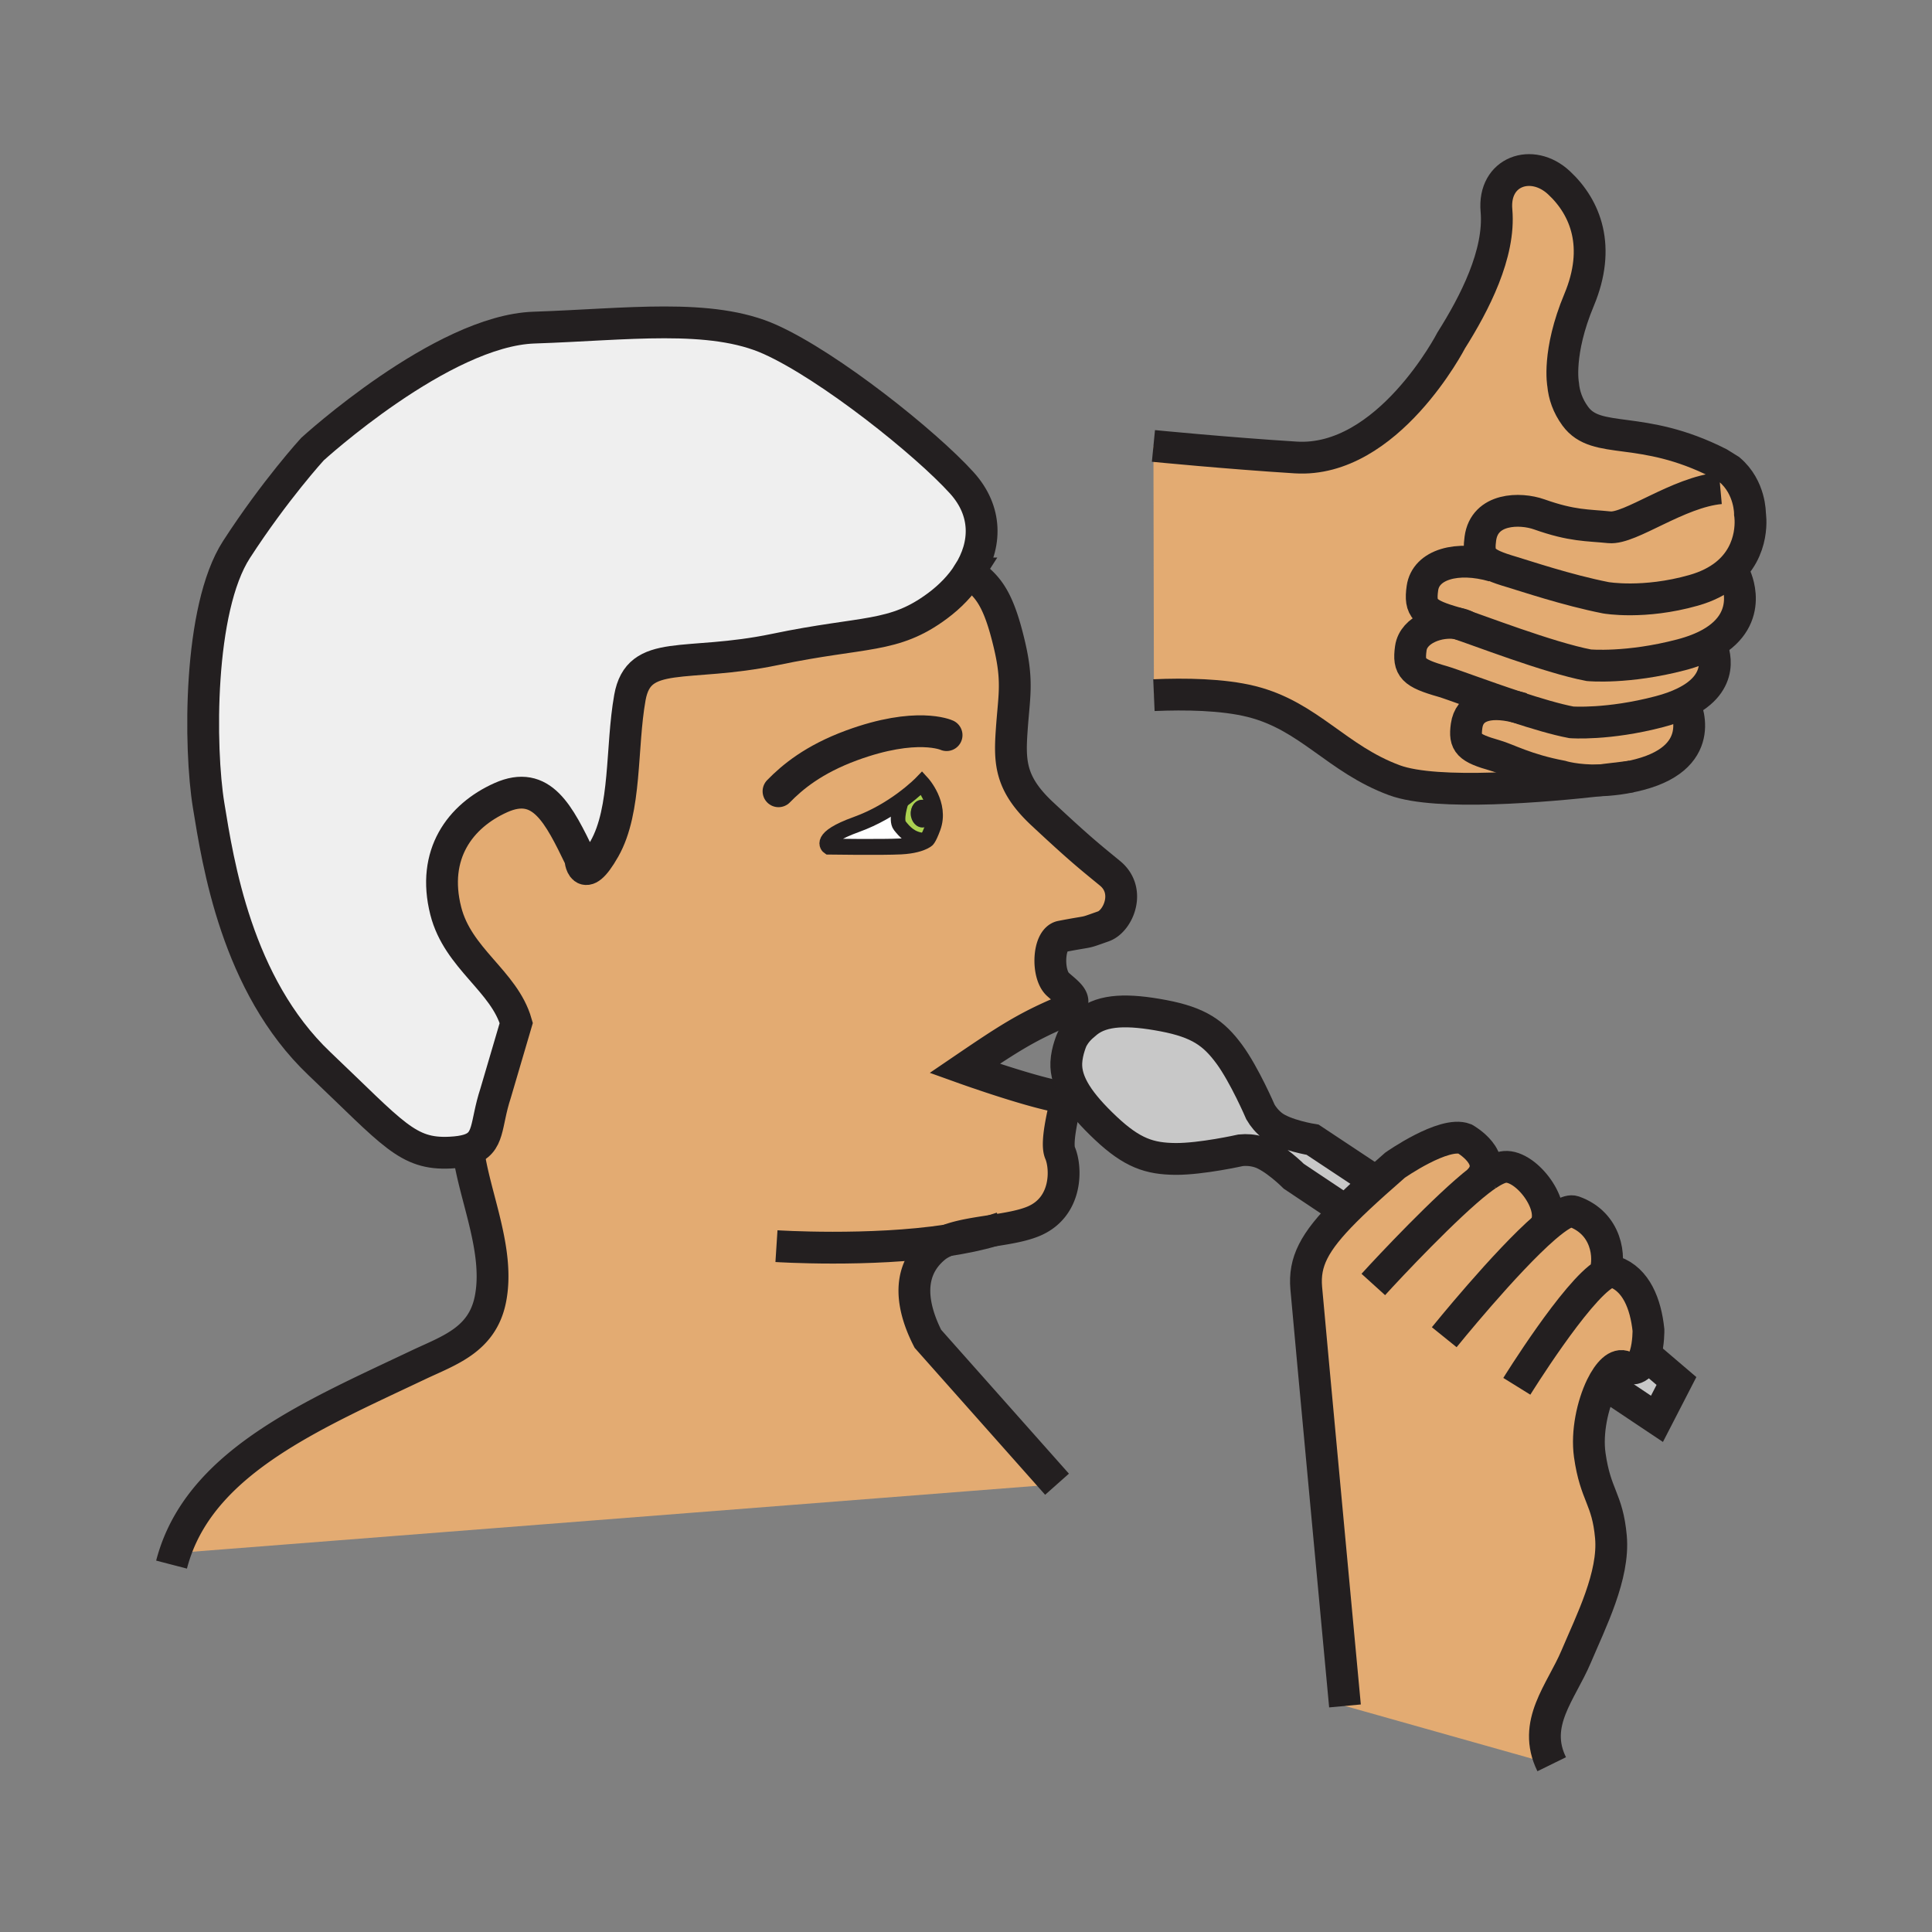 <?xml version="1.0"?><svg xmlns="http://www.w3.org/2000/svg" width="850.394" height="850.394" viewBox="0 0 850.394 850.394" overflow="visible"><rect x="0" y="0" width="850.394" height="850.394" fill="#808080" stroke="none"/><path d="M724.22 596.18c-1.319 4.351-3.899 7.851-8.95 5.44-3.35-1.62-7.27 2.28-10.39 8.7-3.899 8.06-6.53 20.08-5.13 30.109 2.55 18.03 7.77 18.98 9.32 36.03 1.55 17.03-8.82 37.36-15.29 52.67-6.67 15.79-19.62 29.41-10.78 47.42l-90.99-25.66s-15.819-169.58-17.05-183.949c-.979-11.48 3.38-20.171 17.19-34.011 3.64-3.649 7.93-7.649 12.949-12.16 2.75-2.47 5.721-5.09 8.92-7.88 0 0 21.551-15.149 30.75-11.6 0 0 15.53 8.77 6.12 18.47l.021.021c1.3-1.011 2.5-1.891 3.58-2.601 3.14-2.1 5.859-3.399 7.899-3.56 9.471-.78 23.341 17.41 17.53 26.63l.04.04c5.7-4.91 10.37-7.86 12.73-7.03 14.649 5.2 16.279 20.2 13.659 27.51l.011.021c1.67-.99 3.109-1.37 4.229-.97 9.57 3.39 13.79 14.069 15 25.62.002 0 .092 5.9-1.368 10.74z" fill="#e3ab72" class="aac-skin-fill"></path><path d="M715.27 601.62c5.051 2.41 7.631-1.09 8.95-5.44l13.69 11.681-8.58 16.659-21.22-14.18-3.23-.02c3.12-6.42 7.04-10.32 10.39-8.7z" fill="#c8c8c8"></path><path d="M406.24 364.21c2.82-.15 4.95-2.99 4.78-6.35-.17-3.35-2.58-5.96-5.4-5.83-2.79.15-4.92 2.99-4.75 6.35.17 3.36 2.58 5.97 5.37 5.83zm-.47-19.54s8.58 9.35 4.8 19.57c-2.01 5.44-2.78 5.48-2.78 5.48s-.35.29-1.14.68l-.37-.61c-5.36-.49-8.19-3.79-10.22-6.34-2.02-2.55.53-10.25.91-11.35v-.01c5.58-4.07 8.8-7.42 8.8-7.42z" fill="#abd150"></path><path d="M396.06 363.45c2.03 2.55 4.86 5.85 10.22 6.34l.37.61c-1.51.75-4.65 1.89-10.13 2.17-8.37.43-31.63.08-31.63.08s-5.13-3.56 12.09-9.76c8.12-2.93 15-7.15 19.99-10.79-.38 1.1-2.93 8.8-.91 11.35z" fill="#fff"></path><path d="M603.38 518.64l1.72 2.13c-5.02 4.511-9.31 8.511-12.949 12.16l-.11-.109-22.55-15.061s-8.74-8.76-15.38-10.71c-2.811-.84-5.46-.99-7.971-.75 0 0-17.34 3.9-28.729 3.82-11.391-.101-19.05-2.59-30.65-13.5-11.58-10.91-17.83-19.95-17.41-28.9.25-5.34 2.57-10.37 2.57-10.37 1.63-2.899 3.08-4.59 6.59-7.42 7.01-5.59 17.98-5.819 33.63-2.85 15.63 2.979 22.141 7.729 28.91 16.89 6.76 9.181 13.76 25.5 13.76 25.5 1.29 2.19 2.95 4.23 5.271 6.03 5.49 4.22 17.71 6.17 17.71 6.17l25.588 16.97z" fill="#c8c8c8"></path><path d="M396.97 352.09v.01c-4.99 3.64-11.87 7.86-19.99 10.79-17.22 6.2-12.09 9.76-12.09 9.76s23.26.35 31.63-.08c5.48-.28 8.62-1.42 10.13-2.17.79-.39 1.14-.68 1.14-.68s.77-.04 2.78-5.48c3.78-10.22-4.8-19.57-4.8-19.57s-3.22 3.35-8.8 7.42zm40.02 189.59c-.01 0-.021 0-.03.011-7.11 1.09-14.36 2.119-19.86 4.25-2.15.829-4.04 1.829-5.55 3.069-13.61 11.181-9.52 27.76-3.13 40.271l56.85 64.02L77.02 683.61c13.82-41.08 61.42-61.16 106.97-82.771 13.41-6.37 28.16-10.899 31.82-28.729 4.42-21.57-7.19-45.811-9.71-65.96 9.61-2.96 7.47-11.07 12.04-24.94l9.1-30.93c-5.31-18.53-25.69-28.23-31.04-49.36-6.29-24.83 6.29-41.8 24.3-49.84 17.99-8.03 25.46 7.3 34.88 26.73 0 0 .87 13.07 10.66-4.19 9.79-17.26 7.29-44.58 11.21-66.55 3.91-22 24.49-12.98 63.94-21.21 39.47-8.24 52.08-4.77 71.46-19.17 5.65-4.2 10.28-9.05 13.59-14.27l1.33.25c7.41 5.68 12.01 10.77 16.859 31.66 3.74 16.11 1.86 22.37.86 37.52-.96 13.98-.49 23.35 13.54 36.43 16.54 15.43 20.34 18.39 29.76 26.12 9.4 7.71 3.55 21.06-2.87 23.33-9.88 3.5-4.479 1.76-18.569 4.49-5.841 1.14-6.431 16.61-1.53 21.04 4.86 4.4 11.27 8.101.82 12.59-15.131 6.5-23.521 11.96-41.86 24.431 0 0 32.189 11.54 44.86 12.96-.721 4.02-4.94 19.399-2.841 24.22 2.771 6.41 3.4 23.63-11.5 30.021-4.879 2.088-11.429 3.168-18.109 4.198zM704.16 343.48c-10.42.29-16.88-1.79-16.88-1.79-15.761-2.99-23.7-7.58-29.13-9.13-11.761-3.36-13.7-5.33-12.601-13.11 1.17-8.29 8.99-11.38 21.681-8.33 8.819 2.9 17.739 5.56 24.439 6.83 0 0 16.17 1.24 38.811-4.72 4.229-1.11 7.76-2.41 10.699-3.83l.25.51s11.57 22.77-19.729 31.01c-6.58 1.74-12.52 2.42-17.54 2.56z" fill="#e3ab72" class="aac-skin-fill"></path><path d="M667.23 311.12c-14.341-4.71-28.4-10.06-32.16-11.14-13.15-3.74-15.311-5.96-14.08-14.65 1.189-8.43 12.63-12.33 20.63-10.89 7.979 2.53 39.979 15.02 57.72 18.38 0 0 17.05 1.61 40.71-4.61 5.2-1.37 9.4-3.06 12.771-4.94 1.62 3.27 7.06 17.13-11.641 26.13-2.939 1.42-6.47 2.72-10.699 3.83-22.641 5.96-38.811 4.72-38.811 4.72-6.7-1.27-15.62-3.93-24.44-6.83z" fill="#e3ab72" class="aac-skin-fill"></path><path d="M752.82 283.27c-3.37 1.88-7.57 3.57-12.771 4.94-23.66 6.22-40.71 4.61-40.71 4.61-17.74-3.36-49.74-15.85-57.72-18.38l-.8-.24c-13.761-3.92-16.011-6.23-14.721-15.32 1.471-10.41 15.24-14.38 31.311-9.73l.07-.15c2.01.9 4.6 1.78 7.909 2.75 5.94 1.76 24.221 7.96 41.41 11.36 0 0 16.67 2.97 38.641-3.26 5.97-1.69 10.54-4.1 14.029-6.85l4.12.24c.002 0 9.602 18.63-10.768 30.03z" fill="#e3ab72" class="aac-skin-fill"></path><path d="M687.28 341.69s6.46 2.08 16.88 1.79c-23.82 2.66-71.601 6.84-90.3-.02-25.38-9.31-37.65-28.33-63.021-34.68-12.68-3.17-29.399-3.38-42.93-2.8l-.21-109.7s32.649 3.21 62.6 5.08c40.59 2.54 68.51-51.59 68.51-51.59 10.15-16.08 21.57-38.07 19.881-57.1-1.55-17.32 15.65-23.26 27.48-12.27 11.85 11 18.62 28.34 8.89 51.6-9.729 23.26-7.029 37.21-7.029 37.21.43 4.68 2.029 9.43 5.34 13.96 9.49 13.01 28.89 3.25 63.29 20.73l4.68 2.91c9.141 7.8 8.94 19.38 8.94 19.38s2.8 16.06-10.811 26.81c-3.489 2.75-8.06 5.16-14.029 6.85-21.971 6.23-38.641 3.26-38.641 3.26-17.189-3.4-35.47-9.6-41.41-11.36-3.31-.97-5.899-1.85-7.909-2.75l-.07.15c-16.07-4.65-29.84-.68-31.311 9.73-1.29 9.09.96 11.4 14.721 15.32.229.07.5.15.8.24-8-1.44-19.44 2.46-20.63 10.89-1.23 8.69.93 10.91 14.08 14.65 3.76 1.08 17.819 6.43 32.16 11.14-12.69-3.05-20.511.04-21.681 8.33-1.1 7.78.84 9.75 12.601 13.11 5.429 1.55 13.369 6.14 29.129 9.13z" fill="#e3ab72" class="aac-skin-fill"></path><path d="M206.1 506.15c-2.06.63-4.66 1.029-7.98 1.189-18.81.92-24.88-8.14-57.52-39.149-36.54-34.721-44.67-88.65-48.77-113.7-4.1-25.07-4.66-86.47 12.28-112.63 16.94-26.16 33.43-44.17 33.43-44.17s57.05-52.17 97.58-53.49c40.53-1.33 77.78-6.56 103.93 5.24 26.14 11.79 68.3 45.44 84.28 63.07 11.31 12.49 10.97 27.25 2.91 39.91-3.31 5.22-7.94 10.07-13.59 14.27-19.38 14.4-31.99 10.93-71.46 19.17-39.45 8.23-60.03-.79-63.94 21.21-3.92 21.97-1.42 49.29-11.21 66.55-9.79 17.26-10.66 4.19-10.66 4.19-9.42-19.43-16.89-34.76-34.88-26.73-18.01 8.04-30.59 25.01-24.3 49.84 5.35 21.13 25.73 30.83 31.04 49.36l-9.1 30.93c-4.57 13.87-2.43 21.98-12.04 24.94z" fill="#efefef" class="aac-hair-fill"></path><path d="M405.62 352.03c2.82-.13 5.23 2.48 5.4 5.83.17 3.36-1.96 6.2-4.78 6.35-2.79.14-5.2-2.47-5.37-5.83-.17-3.36 1.96-6.2 4.75-6.35z" fill="#231f20"></path><g fill="none" stroke="#231f20"><path d="M396.97 352.1c-4.99 3.64-11.87 7.86-19.99 10.79-17.22 6.2-12.09 9.76-12.09 9.76s23.26.35 31.63-.08c5.48-.28 8.62-1.42 10.13-2.17.79-.39 1.14-.68 1.14-.68s.77-.04 2.78-5.48c3.78-10.22-4.8-19.57-4.8-19.57s-3.22 3.35-8.8 7.42" stroke-width="7"></path><path d="M416.65 323.58s-13.12-6.05-41.87 4.53c-16.73 6.17-26.05 13.96-32.11 20.18" stroke-width="14" stroke-linecap="round" stroke-linejoin="round"></path><path d="M397.01 351.97s-.02.04-.04.12v.01c-.38 1.1-2.93 8.8-.91 11.35 2.03 2.55 4.86 5.85 10.22 6.34" stroke-width="6.416"></path><path d="M426.24 252.42c-3.31 5.22-7.94 10.07-13.59 14.27-19.38 14.4-31.99 10.93-71.46 19.17-39.45 8.23-60.03-.79-63.94 21.21-3.92 21.97-1.42 49.29-11.21 66.55-9.79 17.26-10.66 4.19-10.66 4.19-9.42-19.43-16.89-34.76-34.88-26.73-18.01 8.04-30.59 25.01-24.3 49.84 5.35 21.13 25.73 30.83 31.04 49.36l-9.1 30.93c-4.57 13.87-2.43 21.98-12.04 24.94-2.06.63-4.66 1.029-7.98 1.189-18.81.92-24.88-8.14-57.52-39.149-36.54-34.721-44.67-88.65-48.77-113.7-4.1-25.07-4.66-86.47 12.28-112.63 16.94-26.16 33.43-44.17 33.43-44.17s57.05-52.17 97.58-53.49c40.53-1.33 77.78-6.56 103.93 5.24 26.14 11.79 68.3 45.44 84.28 63.07 11.31 12.49 10.97 27.25 2.91 39.91z" stroke-width="14"></path><path d="M205.66 500.71c.06 1.771.21 3.59.44 5.44 2.52 20.149 14.13 44.39 9.71 65.96-3.66 17.83-18.41 22.359-31.82 28.729-45.55 21.61-93.15 41.69-106.97 82.771a74.38 74.38 0 0 0-1.51 5.069M436.99 541.68c6.68-1.029 13.229-2.109 18.109-4.199 14.9-6.391 14.271-23.61 11.5-30.021-2.1-4.82 2.12-20.2 2.841-24.22-12.671-1.42-44.86-12.96-44.86-12.96 18.34-12.471 26.729-17.931 41.86-24.431 10.449-4.489 4.04-8.189-.82-12.59-4.9-4.43-4.311-19.9 1.53-21.04 14.09-2.73 8.689-.99 18.569-4.49 6.42-2.27 12.271-15.62 2.87-23.33-9.42-7.73-13.22-10.69-29.76-26.12-14.03-13.08-14.5-22.45-13.54-36.43 1-15.15 2.88-21.41-.86-37.52-4.85-20.89-9.449-25.98-16.859-31.66M465.27 653.3l-56.85-64.02c-6.39-12.511-10.48-29.09 3.13-40.271 1.51-1.24 3.4-2.24 5.55-3.069 5.5-2.131 12.75-3.16 19.86-4.25" stroke-width="14"></path><path d="M341.77 548.51s40.93 2.641 75.33-2.569c7.03-1.061 13.78-2.45 19.86-4.25.01-.011.021-.011.03-.011 1.38-.41 2.72-.85 4.029-1.3M654.49 517.18c3.14-2.1 5.859-3.399 7.899-3.56 9.471-.78 23.341 17.41 17.53 26.63M654.49 517.18c-1.08.71-2.28 1.59-3.58 2.601-14.11 10.979-39.34 37.77-46.43 45.6" stroke-width="14"></path><path d="M592.01 750.89s-15.819-169.58-17.05-183.949c-.979-11.48 3.38-20.171 17.19-34.011 3.64-3.649 7.93-7.649 12.949-12.16 2.75-2.47 5.721-5.09 8.92-7.88 0 0 21.551-15.149 30.75-11.6 0 0 15.53 8.77 6.12 18.47" stroke-width="14"></path><path d="M635.7 588.59s26.899-33.3 44.26-48.3c5.7-4.91 10.37-7.86 12.73-7.03 14.649 5.2 16.279 20.2 13.659 27.51M667.65 610.2s26.04-41.98 38.71-49.41c1.67-.99 3.109-1.37 4.229-.97 9.57 3.39 13.79 14.069 15 25.62 0 0 .09 5.899-1.37 10.739-1.319 4.351-3.899 7.851-8.95 5.44-3.35-1.62-7.27 2.28-10.39 8.7-3.899 8.06-6.53 20.08-5.13 30.109 2.55 18.03 7.77 18.98 9.32 36.03 1.55 17.03-8.82 37.36-15.29 52.67-6.67 15.79-19.62 29.41-10.78 47.42M592.04 532.82l-22.55-15.061s-8.74-8.76-15.38-10.71c-2.811-.84-5.46-.99-7.971-.75 0 0-17.34 3.9-28.729 3.82-11.391-.101-19.05-2.59-30.65-13.5-11.58-10.91-17.83-19.95-17.41-28.9.25-5.34 2.57-10.37 2.57-10.37 1.63-2.899 3.08-4.59 6.59-7.42 7.01-5.59 17.98-5.819 33.63-2.85 15.63 2.979 22.141 7.729 28.91 16.89 6.76 9.181 13.76 25.5 13.76 25.5 1.29 2.19 2.95 4.23 5.271 6.03 5.49 4.22 17.71 6.17 17.71 6.17l25.59 16.97" stroke-width="14"></path><path stroke-width="14" d="M724 596l.22.18 13.69 11.68-8.58 16.66-21.22-14.18M752.44 282.56s.149.25.38.71c1.62 3.27 7.06 17.13-11.641 26.13-2.939 1.42-6.47 2.72-10.699 3.83-22.641 5.96-38.811 4.72-38.811 4.72-6.7-1.27-15.62-3.93-24.439-6.83-14.341-4.71-28.4-10.06-32.16-11.14-13.15-3.74-15.311-5.96-14.08-14.65 1.189-8.43 12.63-12.33 20.63-10.89 1.45.26 2.78.69 3.92 1.31M757.23 214.89c-18.62 1.7-39.74 18.13-48.851 17.2-9.72-1-16.28-.51-30.86-5.68-8.47-2.99-24.109-2.84-25.92 10.65-.869 6.44.08 9.33 5.881 11.94 2.01.9 4.6 1.78 7.909 2.75 5.94 1.76 24.221 7.96 41.41 11.36 0 0 16.67 2.97 38.641-3.26 5.97-1.69 10.54-4.1 14.029-6.85 13.61-10.75 10.811-26.81 10.811-26.81s.2-11.58-8.94-19.38l-4.68-2.91c-34.4-17.48-53.8-7.72-63.29-20.73-3.311-4.53-4.91-9.28-5.34-13.96 0 0-2.7-13.95 7.029-37.21 9.73-23.26 2.96-40.6-8.89-51.6-11.83-10.99-29.03-5.05-27.479 12.27 1.689 19.03-9.73 41.02-19.881 57.1 0 0-27.92 54.13-68.51 51.59-29.95-1.87-62.6-5.08-62.6-5.08"></path><path d="M763.59 253.24s9.601 18.63-10.77 30.03c-3.37 1.88-7.57 3.57-12.771 4.94-23.66 6.22-40.71 4.61-40.71 4.61-17.74-3.36-49.74-15.85-57.72-18.38l-.8-.24c-13.761-3.92-16.011-6.23-14.721-15.32 1.471-10.41 15.24-14.38 31.311-9.73M741.43 309.91s11.57 22.77-19.729 31.01c-6.58 1.74-12.521 2.42-17.54 2.56-10.42.29-16.88-1.79-16.88-1.79-15.761-2.99-23.7-7.58-29.13-9.13-11.761-3.36-13.7-5.33-12.601-13.11 1.17-8.29 8.99-11.38 21.681-8.33.93.21 1.89.47 2.869.76" stroke-width="14"></path><path d="M718.1 341.77s-5.449.76-13.939 1.71c-23.82 2.66-71.601 6.84-90.3-.02-25.38-9.31-37.65-28.33-63.021-34.68-12.68-3.17-29.399-3.38-42.93-2.8" stroke-width="14"></path></g><path fill="none" d="M0 0h850.394v850.394H0z"></path></svg>
